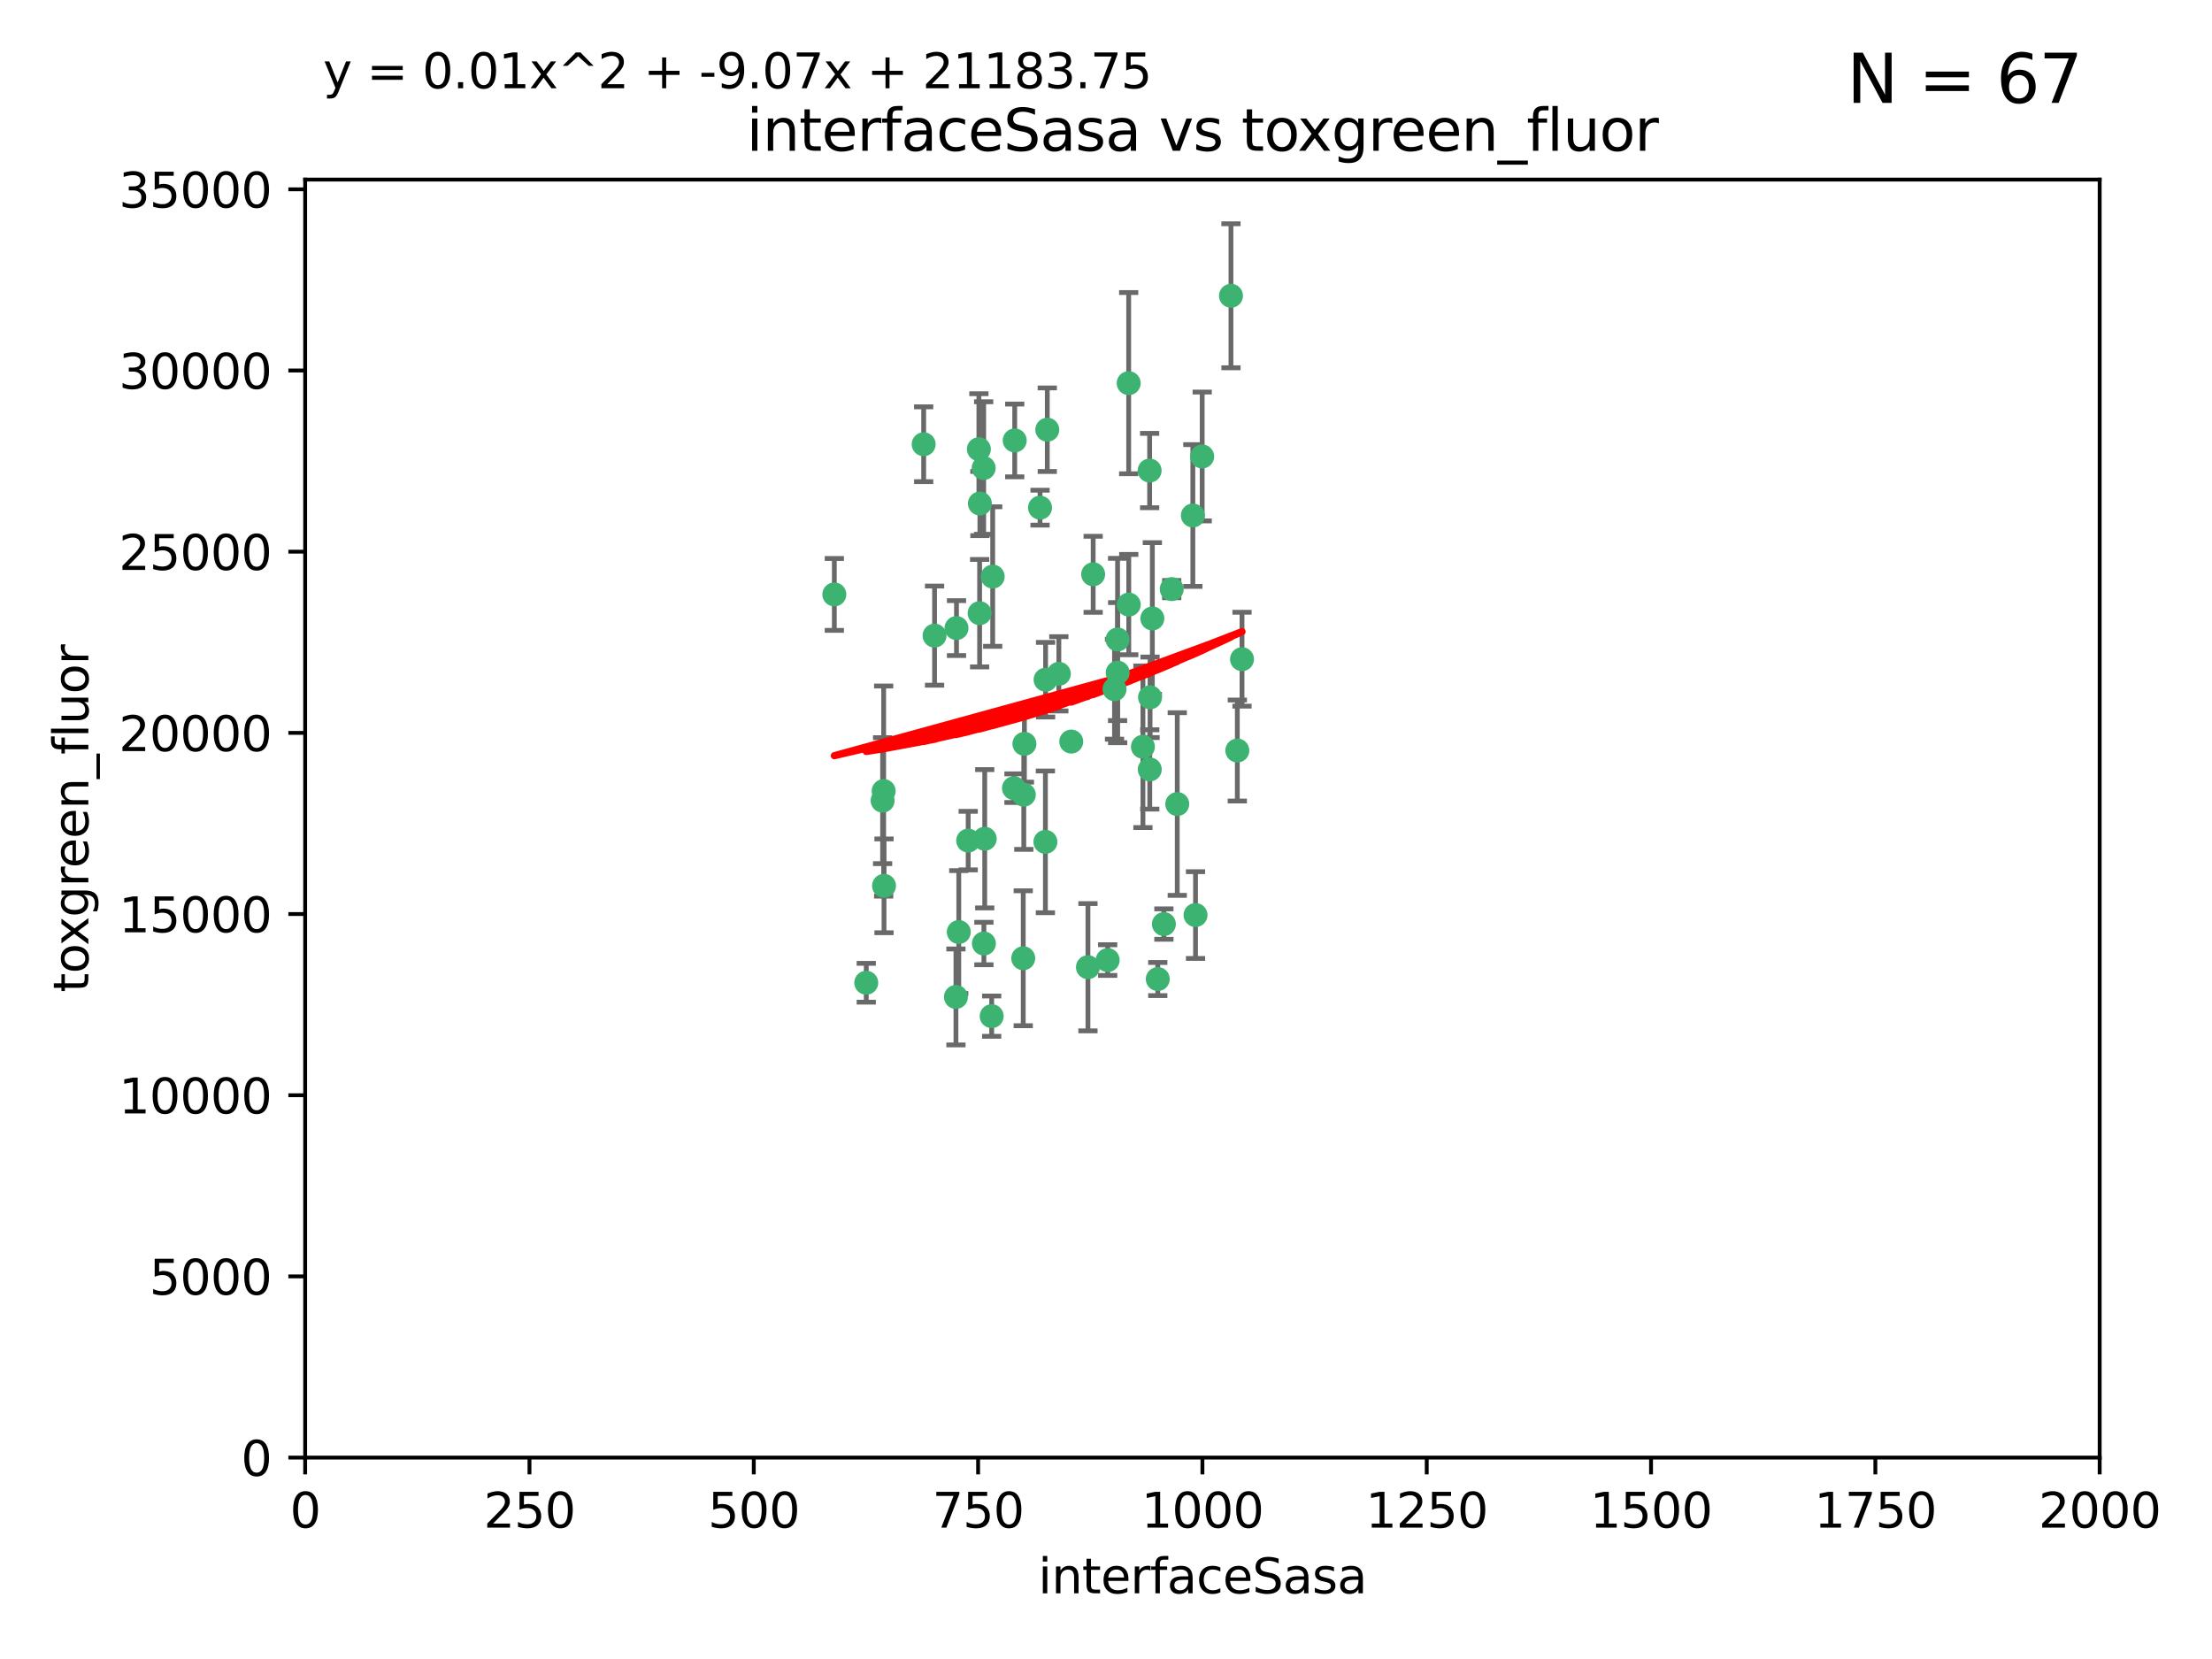<?xml version="1.0" encoding="utf-8" standalone="no"?>
<!DOCTYPE svg PUBLIC "-//W3C//DTD SVG 1.1//EN"
  "http://www.w3.org/Graphics/SVG/1.1/DTD/svg11.dtd">
<svg xmlns:xlink="http://www.w3.org/1999/xlink" width="460.8pt" height="345.6pt" viewBox="0 0 460.8 345.6" xmlns="http://www.w3.org/2000/svg" version="1.1">
 <defs>
  <style type="text/css">*{stroke-linejoin: round; stroke-linecap: butt}</style>
 </defs>
 <g id="figure_1">
  <g id="patch_1">
   <path d="M 0 345.6 
L 460.8 345.6 
L 460.8 0 
L 0 0 
z
" style="fill: #ffffff"/>
  </g>
  <g id="axes_1">
   <g id="patch_2">
    <path d="M 63.571 303.64 
L 437.4 303.64 
L 437.4 37.411 
L 63.571 37.411 
z
" style="fill: #ffffff"/>
   </g>
   <g id="PathCollection_1">
    <defs>
     <path id="ma8d9202476" d="M 0 1.118 
C 0.297 1.118 0.581 1 0.791 0.791 
C 1 0.581 1.118 0.297 1.118 0 
C 1.118 -0.297 1 -0.581 0.791 -0.791 
C 0.581 -1 0.297 -1.118 0 -1.118 
C -0.297 -1.118 -0.581 -1 -0.791 -0.791 
C -1 -0.581 -1.118 -0.297 -1.118 0 
C -1.118 0.297 -1 0.581 -0.791 0.791 
C -0.581 1 -0.297 1.118 0 1.118 
z
" style="stroke: #3cb371"/>
    </defs>
    <g clip-path="url(#p1465e963ab)">
     <use xlink:href="#ma8d9202476" x="239.489" y="98.026" style="fill: #3cb371; stroke: #3cb371"/>
     <use xlink:href="#ma8d9202476" x="250.437" y="95.094" style="fill: #3cb371; stroke: #3cb371"/>
     <use xlink:href="#ma8d9202476" x="218.168" y="89.516" style="fill: #3cb371; stroke: #3cb371"/>
     <use xlink:href="#ma8d9202476" x="240.054" y="128.839" style="fill: #3cb371; stroke: #3cb371"/>
     <use xlink:href="#ma8d9202476" x="258.734" y="137.321" style="fill: #3cb371; stroke: #3cb371"/>
     <use xlink:href="#ma8d9202476" x="211.385" y="91.754" style="fill: #3cb371; stroke: #3cb371"/>
     <use xlink:href="#ma8d9202476" x="235.142" y="125.947" style="fill: #3cb371; stroke: #3cb371"/>
     <use xlink:href="#ma8d9202476" x="223.161" y="154.483" style="fill: #3cb371; stroke: #3cb371"/>
     <use xlink:href="#ma8d9202476" x="248.491" y="107.386" style="fill: #3cb371; stroke: #3cb371"/>
     <use xlink:href="#ma8d9202476" x="227.725" y="119.635" style="fill: #3cb371; stroke: #3cb371"/>
     <use xlink:href="#ma8d9202476" x="235.125" y="79.819" style="fill: #3cb371; stroke: #3cb371"/>
     <use xlink:href="#ma8d9202476" x="244.091" y="122.72" style="fill: #3cb371; stroke: #3cb371"/>
     <use xlink:href="#ma8d9202476" x="241.185" y="203.953" style="fill: #3cb371; stroke: #3cb371"/>
     <use xlink:href="#ma8d9202476" x="213.404" y="154.954" style="fill: #3cb371; stroke: #3cb371"/>
     <use xlink:href="#ma8d9202476" x="204.131" y="104.896" style="fill: #3cb371; stroke: #3cb371"/>
     <use xlink:href="#ma8d9202476" x="257.757" y="156.348" style="fill: #3cb371; stroke: #3cb371"/>
     <use xlink:href="#ma8d9202476" x="216.658" y="105.756" style="fill: #3cb371; stroke: #3cb371"/>
     <use xlink:href="#ma8d9202476" x="204.916" y="97.498" style="fill: #3cb371; stroke: #3cb371"/>
     <use xlink:href="#ma8d9202476" x="192.417" y="92.545" style="fill: #3cb371; stroke: #3cb371"/>
     <use xlink:href="#ma8d9202476" x="213.275" y="165.548" style="fill: #3cb371; stroke: #3cb371"/>
     <use xlink:href="#ma8d9202476" x="206.796" y="120.108" style="fill: #3cb371; stroke: #3cb371"/>
     <use xlink:href="#ma8d9202476" x="206.585" y="211.686" style="fill: #3cb371; stroke: #3cb371"/>
     <use xlink:href="#ma8d9202476" x="230.751" y="200.005" style="fill: #3cb371; stroke: #3cb371"/>
     <use xlink:href="#ma8d9202476" x="199.256" y="130.84" style="fill: #3cb371; stroke: #3cb371"/>
     <use xlink:href="#ma8d9202476" x="213.159" y="199.62" style="fill: #3cb371; stroke: #3cb371"/>
     <use xlink:href="#ma8d9202476" x="217.777" y="175.376" style="fill: #3cb371; stroke: #3cb371"/>
     <use xlink:href="#ma8d9202476" x="220.577" y="140.37" style="fill: #3cb371; stroke: #3cb371"/>
     <use xlink:href="#ma8d9202476" x="203.92" y="93.572" style="fill: #3cb371; stroke: #3cb371"/>
     <use xlink:href="#ma8d9202476" x="204.073" y="127.738" style="fill: #3cb371; stroke: #3cb371"/>
     <use xlink:href="#ma8d9202476" x="239.579" y="145.262" style="fill: #3cb371; stroke: #3cb371"/>
     <use xlink:href="#ma8d9202476" x="232.833" y="140.122" style="fill: #3cb371; stroke: #3cb371"/>
     <use xlink:href="#ma8d9202476" x="256.433" y="61.614" style="fill: #3cb371; stroke: #3cb371"/>
     <use xlink:href="#ma8d9202476" x="249.05" y="190.622" style="fill: #3cb371; stroke: #3cb371"/>
     <use xlink:href="#ma8d9202476" x="194.686" y="132.411" style="fill: #3cb371; stroke: #3cb371"/>
     <use xlink:href="#ma8d9202476" x="183.864" y="166.79" style="fill: #3cb371; stroke: #3cb371"/>
     <use xlink:href="#ma8d9202476" x="180.458" y="204.723" style="fill: #3cb371; stroke: #3cb371"/>
     <use xlink:href="#ma8d9202476" x="211.23" y="164.19" style="fill: #3cb371; stroke: #3cb371"/>
     <use xlink:href="#ma8d9202476" x="238.093" y="155.561" style="fill: #3cb371; stroke: #3cb371"/>
     <use xlink:href="#ma8d9202476" x="199.14" y="207.684" style="fill: #3cb371; stroke: #3cb371"/>
     <use xlink:href="#ma8d9202476" x="232.811" y="133.213" style="fill: #3cb371; stroke: #3cb371"/>
     <use xlink:href="#ma8d9202476" x="239.516" y="160.289" style="fill: #3cb371; stroke: #3cb371"/>
     <use xlink:href="#ma8d9202476" x="204.964" y="196.552" style="fill: #3cb371; stroke: #3cb371"/>
     <use xlink:href="#ma8d9202476" x="205.136" y="174.728" style="fill: #3cb371; stroke: #3cb371"/>
     <use xlink:href="#ma8d9202476" x="217.815" y="141.593" style="fill: #3cb371; stroke: #3cb371"/>
     <use xlink:href="#ma8d9202476" x="201.69" y="175.112" style="fill: #3cb371; stroke: #3cb371"/>
     <use xlink:href="#ma8d9202476" x="199.731" y="194.16" style="fill: #3cb371; stroke: #3cb371"/>
     <use xlink:href="#ma8d9202476" x="242.461" y="192.502" style="fill: #3cb371; stroke: #3cb371"/>
     <use xlink:href="#ma8d9202476" x="184.082" y="164.794" style="fill: #3cb371; stroke: #3cb371"/>
     <use xlink:href="#ma8d9202476" x="232.174" y="143.576" style="fill: #3cb371; stroke: #3cb371"/>
     <use xlink:href="#ma8d9202476" x="245.245" y="167.495" style="fill: #3cb371; stroke: #3cb371"/>
     <use xlink:href="#ma8d9202476" x="173.806" y="123.828" style="fill: #3cb371; stroke: #3cb371"/>
     <use xlink:href="#ma8d9202476" x="226.639" y="201.488" style="fill: #3cb371; stroke: #3cb371"/>
     <use xlink:href="#ma8d9202476" x="184.157" y="184.534" style="fill: #3cb371; stroke: #3cb371"/>
    </g>
   </g>
   <g id="matplotlib.axis_1">
    <g id="xtick_1">
     <g id="line2d_1">
      <defs>
       <path id="m3f37cc8ea0" d="M 0 0 
L 0 3.5 
" style="stroke: #000000; stroke-width: 0.8"/>
      </defs>
      <g>
       <use xlink:href="#m3f37cc8ea0" x="63.571" y="303.64" style="stroke: #000000; stroke-width: 0.8"/>
      </g>
     </g>
     <g id="text_1">
      <!-- 0 -->
      <g transform="translate(60.39 318.238)scale(0.1 -0.1)">
       <defs>
        <path id="DejaVuSans-30" d="M 2034 4250 
Q 1547 4250 1301 3770 
Q 1056 3291 1056 2328 
Q 1056 1369 1301 889 
Q 1547 409 2034 409 
Q 2525 409 2770 889 
Q 3016 1369 3016 2328 
Q 3016 3291 2770 3770 
Q 2525 4250 2034 4250 
z
M 2034 4750 
Q 2819 4750 3233 4129 
Q 3647 3509 3647 2328 
Q 3647 1150 3233 529 
Q 2819 -91 2034 -91 
Q 1250 -91 836 529 
Q 422 1150 422 2328 
Q 422 3509 836 4129 
Q 1250 4750 2034 4750 
z
" transform="scale(0.016)"/>
       </defs>
       <use xlink:href="#DejaVuSans-30"/>
      </g>
     </g>
    </g>
    <g id="xtick_2">
     <g id="line2d_2">
      <g>
       <use xlink:href="#m3f37cc8ea0" x="110.3" y="303.64" style="stroke: #000000; stroke-width: 0.8"/>
      </g>
     </g>
     <g id="text_2">
      <!-- 250 -->
      <g transform="translate(100.756 318.238)scale(0.1 -0.1)">
       <defs>
        <path id="DejaVuSans-32" d="M 1228 531 
L 3431 531 
L 3431 0 
L 469 0 
L 469 531 
Q 828 903 1448 1529 
Q 2069 2156 2228 2338 
Q 2531 2678 2651 2914 
Q 2772 3150 2772 3378 
Q 2772 3750 2511 3984 
Q 2250 4219 1831 4219 
Q 1534 4219 1204 4116 
Q 875 4013 500 3803 
L 500 4441 
Q 881 4594 1212 4672 
Q 1544 4750 1819 4750 
Q 2544 4750 2975 4387 
Q 3406 4025 3406 3419 
Q 3406 3131 3298 2873 
Q 3191 2616 2906 2266 
Q 2828 2175 2409 1742 
Q 1991 1309 1228 531 
z
" transform="scale(0.016)"/>
        <path id="DejaVuSans-35" d="M 691 4666 
L 3169 4666 
L 3169 4134 
L 1269 4134 
L 1269 2991 
Q 1406 3038 1543 3061 
Q 1681 3084 1819 3084 
Q 2600 3084 3056 2656 
Q 3513 2228 3513 1497 
Q 3513 744 3044 326 
Q 2575 -91 1722 -91 
Q 1428 -91 1123 -41 
Q 819 9 494 109 
L 494 744 
Q 775 591 1075 516 
Q 1375 441 1709 441 
Q 2250 441 2565 725 
Q 2881 1009 2881 1497 
Q 2881 1984 2565 2268 
Q 2250 2553 1709 2553 
Q 1456 2553 1204 2497 
Q 953 2441 691 2322 
L 691 4666 
z
" transform="scale(0.016)"/>
       </defs>
       <use xlink:href="#DejaVuSans-32"/>
       <use xlink:href="#DejaVuSans-35" x="63.623"/>
       <use xlink:href="#DejaVuSans-30" x="127.246"/>
      </g>
     </g>
    </g>
    <g id="xtick_3">
     <g id="line2d_3">
      <g>
       <use xlink:href="#m3f37cc8ea0" x="157.028" y="303.64" style="stroke: #000000; stroke-width: 0.8"/>
      </g>
     </g>
     <g id="text_3">
      <!-- 500 -->
      <g transform="translate(147.485 318.238)scale(0.1 -0.1)">
       <use xlink:href="#DejaVuSans-35"/>
       <use xlink:href="#DejaVuSans-30" x="63.623"/>
       <use xlink:href="#DejaVuSans-30" x="127.246"/>
      </g>
     </g>
    </g>
    <g id="xtick_4">
     <g id="line2d_4">
      <g>
       <use xlink:href="#m3f37cc8ea0" x="203.757" y="303.64" style="stroke: #000000; stroke-width: 0.8"/>
      </g>
     </g>
     <g id="text_4">
      <!-- 750 -->
      <g transform="translate(194.213 318.238)scale(0.1 -0.1)">
       <defs>
        <path id="DejaVuSans-37" d="M 525 4666 
L 3525 4666 
L 3525 4397 
L 1831 0 
L 1172 0 
L 2766 4134 
L 525 4134 
L 525 4666 
z
" transform="scale(0.016)"/>
       </defs>
       <use xlink:href="#DejaVuSans-37"/>
       <use xlink:href="#DejaVuSans-35" x="63.623"/>
       <use xlink:href="#DejaVuSans-30" x="127.246"/>
      </g>
     </g>
    </g>
    <g id="xtick_5">
     <g id="line2d_5">
      <g>
       <use xlink:href="#m3f37cc8ea0" x="250.486" y="303.64" style="stroke: #000000; stroke-width: 0.8"/>
      </g>
     </g>
     <g id="text_5">
      <!-- 1000 -->
      <g transform="translate(237.761 318.238)scale(0.1 -0.1)">
       <defs>
        <path id="DejaVuSans-31" d="M 794 531 
L 1825 531 
L 1825 4091 
L 703 3866 
L 703 4441 
L 1819 4666 
L 2450 4666 
L 2450 531 
L 3481 531 
L 3481 0 
L 794 0 
L 794 531 
z
" transform="scale(0.016)"/>
       </defs>
       <use xlink:href="#DejaVuSans-31"/>
       <use xlink:href="#DejaVuSans-30" x="63.623"/>
       <use xlink:href="#DejaVuSans-30" x="127.246"/>
       <use xlink:href="#DejaVuSans-30" x="190.869"/>
      </g>
     </g>
    </g>
    <g id="xtick_6">
     <g id="line2d_6">
      <g>
       <use xlink:href="#m3f37cc8ea0" x="297.214" y="303.64" style="stroke: #000000; stroke-width: 0.8"/>
      </g>
     </g>
     <g id="text_6">
      <!-- 1250 -->
      <g transform="translate(284.489 318.238)scale(0.1 -0.1)">
       <use xlink:href="#DejaVuSans-31"/>
       <use xlink:href="#DejaVuSans-32" x="63.623"/>
       <use xlink:href="#DejaVuSans-35" x="127.246"/>
       <use xlink:href="#DejaVuSans-30" x="190.869"/>
      </g>
     </g>
    </g>
    <g id="xtick_7">
     <g id="line2d_7">
      <g>
       <use xlink:href="#m3f37cc8ea0" x="343.943" y="303.64" style="stroke: #000000; stroke-width: 0.8"/>
      </g>
     </g>
     <g id="text_7">
      <!-- 1500 -->
      <g transform="translate(331.218 318.238)scale(0.1 -0.1)">
       <use xlink:href="#DejaVuSans-31"/>
       <use xlink:href="#DejaVuSans-35" x="63.623"/>
       <use xlink:href="#DejaVuSans-30" x="127.246"/>
       <use xlink:href="#DejaVuSans-30" x="190.869"/>
      </g>
     </g>
    </g>
    <g id="xtick_8">
     <g id="line2d_8">
      <g>
       <use xlink:href="#m3f37cc8ea0" x="390.671" y="303.64" style="stroke: #000000; stroke-width: 0.8"/>
      </g>
     </g>
     <g id="text_8">
      <!-- 1750 -->
      <g transform="translate(377.946 318.238)scale(0.1 -0.1)">
       <use xlink:href="#DejaVuSans-31"/>
       <use xlink:href="#DejaVuSans-37" x="63.623"/>
       <use xlink:href="#DejaVuSans-35" x="127.246"/>
       <use xlink:href="#DejaVuSans-30" x="190.869"/>
      </g>
     </g>
    </g>
    <g id="xtick_9">
     <g id="line2d_9">
      <g>
       <use xlink:href="#m3f37cc8ea0" x="437.4" y="303.64" style="stroke: #000000; stroke-width: 0.8"/>
      </g>
     </g>
     <g id="text_9">
      <!-- 2000 -->
      <g transform="translate(424.675 318.238)scale(0.1 -0.1)">
       <use xlink:href="#DejaVuSans-32"/>
       <use xlink:href="#DejaVuSans-30" x="63.623"/>
       <use xlink:href="#DejaVuSans-30" x="127.246"/>
       <use xlink:href="#DejaVuSans-30" x="190.869"/>
      </g>
     </g>
    </g>
    <g id="text_10">
     <!-- interfaceSasa -->
     <g transform="translate(216.279 331.917)scale(0.1 -0.1)">
      <defs>
       <path id="DejaVuSans-69" d="M 603 3500 
L 1178 3500 
L 1178 0 
L 603 0 
L 603 3500 
z
M 603 4863 
L 1178 4863 
L 1178 4134 
L 603 4134 
L 603 4863 
z
" transform="scale(0.016)"/>
       <path id="DejaVuSans-6e" d="M 3513 2113 
L 3513 0 
L 2938 0 
L 2938 2094 
Q 2938 2591 2744 2837 
Q 2550 3084 2163 3084 
Q 1697 3084 1428 2787 
Q 1159 2491 1159 1978 
L 1159 0 
L 581 0 
L 581 3500 
L 1159 3500 
L 1159 2956 
Q 1366 3272 1645 3428 
Q 1925 3584 2291 3584 
Q 2894 3584 3203 3211 
Q 3513 2838 3513 2113 
z
" transform="scale(0.016)"/>
       <path id="DejaVuSans-74" d="M 1172 4494 
L 1172 3500 
L 2356 3500 
L 2356 3053 
L 1172 3053 
L 1172 1153 
Q 1172 725 1289 603 
Q 1406 481 1766 481 
L 2356 481 
L 2356 0 
L 1766 0 
Q 1100 0 847 248 
Q 594 497 594 1153 
L 594 3053 
L 172 3053 
L 172 3500 
L 594 3500 
L 594 4494 
L 1172 4494 
z
" transform="scale(0.016)"/>
       <path id="DejaVuSans-65" d="M 3597 1894 
L 3597 1613 
L 953 1613 
Q 991 1019 1311 708 
Q 1631 397 2203 397 
Q 2534 397 2845 478 
Q 3156 559 3463 722 
L 3463 178 
Q 3153 47 2828 -22 
Q 2503 -91 2169 -91 
Q 1331 -91 842 396 
Q 353 884 353 1716 
Q 353 2575 817 3079 
Q 1281 3584 2069 3584 
Q 2775 3584 3186 3129 
Q 3597 2675 3597 1894 
z
M 3022 2063 
Q 3016 2534 2758 2815 
Q 2500 3097 2075 3097 
Q 1594 3097 1305 2825 
Q 1016 2553 972 2059 
L 3022 2063 
z
" transform="scale(0.016)"/>
       <path id="DejaVuSans-72" d="M 2631 2963 
Q 2534 3019 2420 3045 
Q 2306 3072 2169 3072 
Q 1681 3072 1420 2755 
Q 1159 2438 1159 1844 
L 1159 0 
L 581 0 
L 581 3500 
L 1159 3500 
L 1159 2956 
Q 1341 3275 1631 3429 
Q 1922 3584 2338 3584 
Q 2397 3584 2469 3576 
Q 2541 3569 2628 3553 
L 2631 2963 
z
" transform="scale(0.016)"/>
       <path id="DejaVuSans-66" d="M 2375 4863 
L 2375 4384 
L 1825 4384 
Q 1516 4384 1395 4259 
Q 1275 4134 1275 3809 
L 1275 3500 
L 2222 3500 
L 2222 3053 
L 1275 3053 
L 1275 0 
L 697 0 
L 697 3053 
L 147 3053 
L 147 3500 
L 697 3500 
L 697 3744 
Q 697 4328 969 4595 
Q 1241 4863 1831 4863 
L 2375 4863 
z
" transform="scale(0.016)"/>
       <path id="DejaVuSans-61" d="M 2194 1759 
Q 1497 1759 1228 1600 
Q 959 1441 959 1056 
Q 959 750 1161 570 
Q 1363 391 1709 391 
Q 2188 391 2477 730 
Q 2766 1069 2766 1631 
L 2766 1759 
L 2194 1759 
z
M 3341 1997 
L 3341 0 
L 2766 0 
L 2766 531 
Q 2569 213 2275 61 
Q 1981 -91 1556 -91 
Q 1019 -91 701 211 
Q 384 513 384 1019 
Q 384 1609 779 1909 
Q 1175 2209 1959 2209 
L 2766 2209 
L 2766 2266 
Q 2766 2663 2505 2880 
Q 2244 3097 1772 3097 
Q 1472 3097 1187 3025 
Q 903 2953 641 2809 
L 641 3341 
Q 956 3463 1253 3523 
Q 1550 3584 1831 3584 
Q 2591 3584 2966 3190 
Q 3341 2797 3341 1997 
z
" transform="scale(0.016)"/>
       <path id="DejaVuSans-63" d="M 3122 3366 
L 3122 2828 
Q 2878 2963 2633 3030 
Q 2388 3097 2138 3097 
Q 1578 3097 1268 2742 
Q 959 2388 959 1747 
Q 959 1106 1268 751 
Q 1578 397 2138 397 
Q 2388 397 2633 464 
Q 2878 531 3122 666 
L 3122 134 
Q 2881 22 2623 -34 
Q 2366 -91 2075 -91 
Q 1284 -91 818 406 
Q 353 903 353 1747 
Q 353 2603 823 3093 
Q 1294 3584 2113 3584 
Q 2378 3584 2631 3529 
Q 2884 3475 3122 3366 
z
" transform="scale(0.016)"/>
       <path id="DejaVuSans-53" d="M 3425 4513 
L 3425 3897 
Q 3066 4069 2747 4153 
Q 2428 4238 2131 4238 
Q 1616 4238 1336 4038 
Q 1056 3838 1056 3469 
Q 1056 3159 1242 3001 
Q 1428 2844 1947 2747 
L 2328 2669 
Q 3034 2534 3370 2195 
Q 3706 1856 3706 1288 
Q 3706 609 3251 259 
Q 2797 -91 1919 -91 
Q 1588 -91 1214 -16 
Q 841 59 441 206 
L 441 856 
Q 825 641 1194 531 
Q 1563 422 1919 422 
Q 2459 422 2753 634 
Q 3047 847 3047 1241 
Q 3047 1584 2836 1778 
Q 2625 1972 2144 2069 
L 1759 2144 
Q 1053 2284 737 2584 
Q 422 2884 422 3419 
Q 422 4038 858 4394 
Q 1294 4750 2059 4750 
Q 2388 4750 2728 4690 
Q 3069 4631 3425 4513 
z
" transform="scale(0.016)"/>
       <path id="DejaVuSans-73" d="M 2834 3397 
L 2834 2853 
Q 2591 2978 2328 3040 
Q 2066 3103 1784 3103 
Q 1356 3103 1142 2972 
Q 928 2841 928 2578 
Q 928 2378 1081 2264 
Q 1234 2150 1697 2047 
L 1894 2003 
Q 2506 1872 2764 1633 
Q 3022 1394 3022 966 
Q 3022 478 2636 193 
Q 2250 -91 1575 -91 
Q 1294 -91 989 -36 
Q 684 19 347 128 
L 347 722 
Q 666 556 975 473 
Q 1284 391 1588 391 
Q 1994 391 2212 530 
Q 2431 669 2431 922 
Q 2431 1156 2273 1281 
Q 2116 1406 1581 1522 
L 1381 1569 
Q 847 1681 609 1914 
Q 372 2147 372 2553 
Q 372 3047 722 3315 
Q 1072 3584 1716 3584 
Q 2034 3584 2315 3537 
Q 2597 3491 2834 3397 
z
" transform="scale(0.016)"/>
      </defs>
      <use xlink:href="#DejaVuSans-69"/>
      <use xlink:href="#DejaVuSans-6e" x="27.783"/>
      <use xlink:href="#DejaVuSans-74" x="91.162"/>
      <use xlink:href="#DejaVuSans-65" x="130.371"/>
      <use xlink:href="#DejaVuSans-72" x="191.895"/>
      <use xlink:href="#DejaVuSans-66" x="233.008"/>
      <use xlink:href="#DejaVuSans-61" x="268.213"/>
      <use xlink:href="#DejaVuSans-63" x="329.492"/>
      <use xlink:href="#DejaVuSans-65" x="384.473"/>
      <use xlink:href="#DejaVuSans-53" x="445.996"/>
      <use xlink:href="#DejaVuSans-61" x="509.473"/>
      <use xlink:href="#DejaVuSans-73" x="570.752"/>
      <use xlink:href="#DejaVuSans-61" x="622.852"/>
     </g>
    </g>
   </g>
   <g id="matplotlib.axis_2">
    <g id="ytick_1">
     <g id="line2d_10">
      <defs>
       <path id="mf9b620b614" d="M 0 0 
L -3.5 0 
" style="stroke: #000000; stroke-width: 0.8"/>
      </defs>
      <g>
       <use xlink:href="#mf9b620b614" x="63.571" y="303.64" style="stroke: #000000; stroke-width: 0.8"/>
      </g>
     </g>
     <g id="text_11">
      <!-- 0 -->
      <g transform="translate(50.209 307.439)scale(0.1 -0.1)">
       <use xlink:href="#DejaVuSans-30"/>
      </g>
     </g>
    </g>
    <g id="ytick_2">
     <g id="line2d_11">
      <g>
       <use xlink:href="#mf9b620b614" x="63.571" y="265.897" style="stroke: #000000; stroke-width: 0.8"/>
      </g>
     </g>
     <g id="text_12">
      <!-- 5000 -->
      <g transform="translate(31.121 269.696)scale(0.1 -0.1)">
       <use xlink:href="#DejaVuSans-35"/>
       <use xlink:href="#DejaVuSans-30" x="63.623"/>
       <use xlink:href="#DejaVuSans-30" x="127.246"/>
       <use xlink:href="#DejaVuSans-30" x="190.869"/>
      </g>
     </g>
    </g>
    <g id="ytick_3">
     <g id="line2d_12">
      <g>
       <use xlink:href="#mf9b620b614" x="63.571" y="228.154" style="stroke: #000000; stroke-width: 0.8"/>
      </g>
     </g>
     <g id="text_13">
      <!-- 10000 -->
      <g transform="translate(24.759 231.953)scale(0.1 -0.1)">
       <use xlink:href="#DejaVuSans-31"/>
       <use xlink:href="#DejaVuSans-30" x="63.623"/>
       <use xlink:href="#DejaVuSans-30" x="127.246"/>
       <use xlink:href="#DejaVuSans-30" x="190.869"/>
       <use xlink:href="#DejaVuSans-30" x="254.492"/>
      </g>
     </g>
    </g>
    <g id="ytick_4">
     <g id="line2d_13">
      <g>
       <use xlink:href="#mf9b620b614" x="63.571" y="190.411" style="stroke: #000000; stroke-width: 0.8"/>
      </g>
     </g>
     <g id="text_14">
      <!-- 15000 -->
      <g transform="translate(24.759 194.21)scale(0.1 -0.1)">
       <use xlink:href="#DejaVuSans-31"/>
       <use xlink:href="#DejaVuSans-35" x="63.623"/>
       <use xlink:href="#DejaVuSans-30" x="127.246"/>
       <use xlink:href="#DejaVuSans-30" x="190.869"/>
       <use xlink:href="#DejaVuSans-30" x="254.492"/>
      </g>
     </g>
    </g>
    <g id="ytick_5">
     <g id="line2d_14">
      <g>
       <use xlink:href="#mf9b620b614" x="63.571" y="152.668" style="stroke: #000000; stroke-width: 0.8"/>
      </g>
     </g>
     <g id="text_15">
      <!-- 20000 -->
      <g transform="translate(24.759 156.467)scale(0.1 -0.1)">
       <use xlink:href="#DejaVuSans-32"/>
       <use xlink:href="#DejaVuSans-30" x="63.623"/>
       <use xlink:href="#DejaVuSans-30" x="127.246"/>
       <use xlink:href="#DejaVuSans-30" x="190.869"/>
       <use xlink:href="#DejaVuSans-30" x="254.492"/>
      </g>
     </g>
    </g>
    <g id="ytick_6">
     <g id="line2d_15">
      <g>
       <use xlink:href="#mf9b620b614" x="63.571" y="114.925" style="stroke: #000000; stroke-width: 0.8"/>
      </g>
     </g>
     <g id="text_16">
      <!-- 25000 -->
      <g transform="translate(24.759 118.724)scale(0.1 -0.1)">
       <use xlink:href="#DejaVuSans-32"/>
       <use xlink:href="#DejaVuSans-35" x="63.623"/>
       <use xlink:href="#DejaVuSans-30" x="127.246"/>
       <use xlink:href="#DejaVuSans-30" x="190.869"/>
       <use xlink:href="#DejaVuSans-30" x="254.492"/>
      </g>
     </g>
    </g>
    <g id="ytick_7">
     <g id="line2d_16">
      <g>
       <use xlink:href="#mf9b620b614" x="63.571" y="77.181" style="stroke: #000000; stroke-width: 0.8"/>
      </g>
     </g>
     <g id="text_17">
      <!-- 30000 -->
      <g transform="translate(24.759 80.981)scale(0.1 -0.1)">
       <defs>
        <path id="DejaVuSans-33" d="M 2597 2516 
Q 3050 2419 3304 2112 
Q 3559 1806 3559 1356 
Q 3559 666 3084 287 
Q 2609 -91 1734 -91 
Q 1441 -91 1130 -33 
Q 819 25 488 141 
L 488 750 
Q 750 597 1062 519 
Q 1375 441 1716 441 
Q 2309 441 2620 675 
Q 2931 909 2931 1356 
Q 2931 1769 2642 2001 
Q 2353 2234 1838 2234 
L 1294 2234 
L 1294 2753 
L 1863 2753 
Q 2328 2753 2575 2939 
Q 2822 3125 2822 3475 
Q 2822 3834 2567 4026 
Q 2313 4219 1838 4219 
Q 1578 4219 1281 4162 
Q 984 4106 628 3988 
L 628 4550 
Q 988 4650 1302 4700 
Q 1616 4750 1894 4750 
Q 2613 4750 3031 4423 
Q 3450 4097 3450 3541 
Q 3450 3153 3228 2886 
Q 3006 2619 2597 2516 
z
" transform="scale(0.016)"/>
       </defs>
       <use xlink:href="#DejaVuSans-33"/>
       <use xlink:href="#DejaVuSans-30" x="63.623"/>
       <use xlink:href="#DejaVuSans-30" x="127.246"/>
       <use xlink:href="#DejaVuSans-30" x="190.869"/>
       <use xlink:href="#DejaVuSans-30" x="254.492"/>
      </g>
     </g>
    </g>
    <g id="ytick_8">
     <g id="line2d_17">
      <g>
       <use xlink:href="#mf9b620b614" x="63.571" y="39.438" style="stroke: #000000; stroke-width: 0.8"/>
      </g>
     </g>
     <g id="text_18">
      <!-- 35000 -->
      <g transform="translate(24.759 43.238)scale(0.1 -0.1)">
       <use xlink:href="#DejaVuSans-33"/>
       <use xlink:href="#DejaVuSans-35" x="63.623"/>
       <use xlink:href="#DejaVuSans-30" x="127.246"/>
       <use xlink:href="#DejaVuSans-30" x="190.869"/>
       <use xlink:href="#DejaVuSans-30" x="254.492"/>
      </g>
     </g>
    </g>
    <g id="text_19">
     <!-- toxgreen_fluor -->
     <g transform="translate(18.401 206.72)rotate(-90)scale(0.1 -0.1)">
      <defs>
       <path id="DejaVuSans-6f" d="M 1959 3097 
Q 1497 3097 1228 2736 
Q 959 2375 959 1747 
Q 959 1119 1226 758 
Q 1494 397 1959 397 
Q 2419 397 2687 759 
Q 2956 1122 2956 1747 
Q 2956 2369 2687 2733 
Q 2419 3097 1959 3097 
z
M 1959 3584 
Q 2709 3584 3137 3096 
Q 3566 2609 3566 1747 
Q 3566 888 3137 398 
Q 2709 -91 1959 -91 
Q 1206 -91 779 398 
Q 353 888 353 1747 
Q 353 2609 779 3096 
Q 1206 3584 1959 3584 
z
" transform="scale(0.016)"/>
       <path id="DejaVuSans-78" d="M 3513 3500 
L 2247 1797 
L 3578 0 
L 2900 0 
L 1881 1375 
L 863 0 
L 184 0 
L 1544 1831 
L 300 3500 
L 978 3500 
L 1906 2253 
L 2834 3500 
L 3513 3500 
z
" transform="scale(0.016)"/>
       <path id="DejaVuSans-67" d="M 2906 1791 
Q 2906 2416 2648 2759 
Q 2391 3103 1925 3103 
Q 1463 3103 1205 2759 
Q 947 2416 947 1791 
Q 947 1169 1205 825 
Q 1463 481 1925 481 
Q 2391 481 2648 825 
Q 2906 1169 2906 1791 
z
M 3481 434 
Q 3481 -459 3084 -895 
Q 2688 -1331 1869 -1331 
Q 1566 -1331 1297 -1286 
Q 1028 -1241 775 -1147 
L 775 -588 
Q 1028 -725 1275 -790 
Q 1522 -856 1778 -856 
Q 2344 -856 2625 -561 
Q 2906 -266 2906 331 
L 2906 616 
Q 2728 306 2450 153 
Q 2172 0 1784 0 
Q 1141 0 747 490 
Q 353 981 353 1791 
Q 353 2603 747 3093 
Q 1141 3584 1784 3584 
Q 2172 3584 2450 3431 
Q 2728 3278 2906 2969 
L 2906 3500 
L 3481 3500 
L 3481 434 
z
" transform="scale(0.016)"/>
       <path id="DejaVuSans-5f" d="M 3263 -1063 
L 3263 -1509 
L -63 -1509 
L -63 -1063 
L 3263 -1063 
z
" transform="scale(0.016)"/>
       <path id="DejaVuSans-6c" d="M 603 4863 
L 1178 4863 
L 1178 0 
L 603 0 
L 603 4863 
z
" transform="scale(0.016)"/>
       <path id="DejaVuSans-75" d="M 544 1381 
L 544 3500 
L 1119 3500 
L 1119 1403 
Q 1119 906 1312 657 
Q 1506 409 1894 409 
Q 2359 409 2629 706 
Q 2900 1003 2900 1516 
L 2900 3500 
L 3475 3500 
L 3475 0 
L 2900 0 
L 2900 538 
Q 2691 219 2414 64 
Q 2138 -91 1772 -91 
Q 1169 -91 856 284 
Q 544 659 544 1381 
z
M 1991 3584 
L 1991 3584 
z
" transform="scale(0.016)"/>
      </defs>
      <use xlink:href="#DejaVuSans-74"/>
      <use xlink:href="#DejaVuSans-6f" x="39.209"/>
      <use xlink:href="#DejaVuSans-78" x="97.266"/>
      <use xlink:href="#DejaVuSans-67" x="156.445"/>
      <use xlink:href="#DejaVuSans-72" x="219.922"/>
      <use xlink:href="#DejaVuSans-65" x="258.785"/>
      <use xlink:href="#DejaVuSans-65" x="320.309"/>
      <use xlink:href="#DejaVuSans-6e" x="381.832"/>
      <use xlink:href="#DejaVuSans-5f" x="445.211"/>
      <use xlink:href="#DejaVuSans-66" x="495.211"/>
      <use xlink:href="#DejaVuSans-6c" x="530.416"/>
      <use xlink:href="#DejaVuSans-75" x="558.199"/>
      <use xlink:href="#DejaVuSans-6f" x="621.578"/>
      <use xlink:href="#DejaVuSans-72" x="682.76"/>
     </g>
    </g>
   </g>
   <g id="LineCollection_1">
    <path d="M 239.489 105.772 
L 239.489 90.281 
" clip-path="url(#p1465e963ab)" style="fill: none; stroke: #696969"/>
    <path d="M 250.437 108.514 
L 250.437 81.675 
" clip-path="url(#p1465e963ab)" style="fill: none; stroke: #696969"/>
    <path d="M 218.168 98.217 
L 218.168 80.815 
" clip-path="url(#p1465e963ab)" style="fill: none; stroke: #696969"/>
    <path d="M 240.054 144.637 
L 240.054 113.041 
" clip-path="url(#p1465e963ab)" style="fill: none; stroke: #696969"/>
    <path d="M 258.734 147.102 
L 258.734 127.541 
" clip-path="url(#p1465e963ab)" style="fill: none; stroke: #696969"/>
    <path d="M 211.385 99.334 
L 211.385 84.174 
" clip-path="url(#p1465e963ab)" style="fill: none; stroke: #696969"/>
    <path d="M 235.142 136.397 
L 235.142 115.497 
" clip-path="url(#p1465e963ab)" style="fill: none; stroke: #696969"/>
    <path d="M 223.161 155.048 
L 223.161 153.918 
" clip-path="url(#p1465e963ab)" style="fill: none; stroke: #696969"/>
    <path d="M 248.491 122.155 
L 248.491 92.617 
" clip-path="url(#p1465e963ab)" style="fill: none; stroke: #696969"/>
    <path d="M 227.725 127.554 
L 227.725 111.717 
" clip-path="url(#p1465e963ab)" style="fill: none; stroke: #696969"/>
    <path d="M 235.125 98.693 
L 235.125 60.945 
" clip-path="url(#p1465e963ab)" style="fill: none; stroke: #696969"/>
    <path d="M 244.091 124.514 
L 244.091 120.926 
" clip-path="url(#p1465e963ab)" style="fill: none; stroke: #696969"/>
    <path d="M 241.185 207.405 
L 241.185 200.501 
" clip-path="url(#p1465e963ab)" style="fill: none; stroke: #696969"/>
    <path d="M 213.404 162.929 
L 213.404 146.979 
" clip-path="url(#p1465e963ab)" style="fill: none; stroke: #696969"/>
    <path d="M 204.131 111.578 
L 204.131 98.214 
" clip-path="url(#p1465e963ab)" style="fill: none; stroke: #696969"/>
    <path d="M 257.757 166.868 
L 257.757 145.829 
" clip-path="url(#p1465e963ab)" style="fill: none; stroke: #696969"/>
    <path d="M 216.658 109.392 
L 216.658 102.12 
" clip-path="url(#p1465e963ab)" style="fill: none; stroke: #696969"/>
    <path d="M 204.916 111.302 
L 204.916 83.693 
" clip-path="url(#p1465e963ab)" style="fill: none; stroke: #696969"/>
    <path d="M 192.417 100.341 
L 192.417 84.749 
" clip-path="url(#p1465e963ab)" style="fill: none; stroke: #696969"/>
    <path d="M 213.275 176.939 
L 213.275 154.157 
" clip-path="url(#p1465e963ab)" style="fill: none; stroke: #696969"/>
    <path d="M 206.796 134.641 
L 206.796 105.576 
" clip-path="url(#p1465e963ab)" style="fill: none; stroke: #696969"/>
    <path d="M 206.585 215.883 
L 206.585 207.488 
" clip-path="url(#p1465e963ab)" style="fill: none; stroke: #696969"/>
    <path d="M 230.751 203.204 
L 230.751 196.806 
" clip-path="url(#p1465e963ab)" style="fill: none; stroke: #696969"/>
    <path d="M 199.256 136.561 
L 199.256 125.12 
" clip-path="url(#p1465e963ab)" style="fill: none; stroke: #696969"/>
    <path d="M 213.159 213.675 
L 213.159 185.565 
" clip-path="url(#p1465e963ab)" style="fill: none; stroke: #696969"/>
    <path d="M 217.777 190.142 
L 217.777 160.609 
" clip-path="url(#p1465e963ab)" style="fill: none; stroke: #696969"/>
    <path d="M 220.577 148.106 
L 220.577 132.634 
" clip-path="url(#p1465e963ab)" style="fill: none; stroke: #696969"/>
    <path d="M 203.92 105.129 
L 203.92 82.016 
" clip-path="url(#p1465e963ab)" style="fill: none; stroke: #696969"/>
    <path d="M 204.073 138.926 
L 204.073 116.549 
" clip-path="url(#p1465e963ab)" style="fill: none; stroke: #696969"/>
    <path d="M 239.579 153.647 
L 239.579 136.877 
" clip-path="url(#p1465e963ab)" style="fill: none; stroke: #696969"/>
    <path d="M 232.833 154.719 
L 232.833 125.526 
" clip-path="url(#p1465e963ab)" style="fill: none; stroke: #696969"/>
    <path d="M 256.433 76.614 
L 256.433 46.614 
" clip-path="url(#p1465e963ab)" style="fill: none; stroke: #696969"/>
    <path d="M 249.05 199.661 
L 249.05 181.584 
" clip-path="url(#p1465e963ab)" style="fill: none; stroke: #696969"/>
    <path d="M 194.686 142.738 
L 194.686 122.084 
" clip-path="url(#p1465e963ab)" style="fill: none; stroke: #696969"/>
    <path d="M 183.864 179.908 
L 183.864 153.671 
" clip-path="url(#p1465e963ab)" style="fill: none; stroke: #696969"/>
    <path d="M 180.458 208.763 
L 180.458 200.682 
" clip-path="url(#p1465e963ab)" style="fill: none; stroke: #696969"/>
    <path d="M 211.23 167.175 
L 211.23 161.206 
" clip-path="url(#p1465e963ab)" style="fill: none; stroke: #696969"/>
    <path d="M 238.093 172.398 
L 238.093 138.724 
" clip-path="url(#p1465e963ab)" style="fill: none; stroke: #696969"/>
    <path d="M 199.14 217.677 
L 199.14 197.69 
" clip-path="url(#p1465e963ab)" style="fill: none; stroke: #696969"/>
    <path d="M 232.811 150.11 
L 232.811 116.316 
" clip-path="url(#p1465e963ab)" style="fill: none; stroke: #696969"/>
    <path d="M 239.516 168.551 
L 239.516 152.026 
" clip-path="url(#p1465e963ab)" style="fill: none; stroke: #696969"/>
    <path d="M 204.964 200.974 
L 204.964 192.13 
" clip-path="url(#p1465e963ab)" style="fill: none; stroke: #696969"/>
    <path d="M 205.136 189.135 
L 205.136 160.322 
" clip-path="url(#p1465e963ab)" style="fill: none; stroke: #696969"/>
    <path d="M 217.815 149.363 
L 217.815 133.823 
" clip-path="url(#p1465e963ab)" style="fill: none; stroke: #696969"/>
    <path d="M 201.69 181.212 
L 201.69 169.013 
" clip-path="url(#p1465e963ab)" style="fill: none; stroke: #696969"/>
    <path d="M 199.731 206.958 
L 199.731 181.362 
" clip-path="url(#p1465e963ab)" style="fill: none; stroke: #696969"/>
    <path d="M 242.461 195.669 
L 242.461 189.335 
" clip-path="url(#p1465e963ab)" style="fill: none; stroke: #696969"/>
    <path d="M 184.082 186.68 
L 184.082 142.908 
" clip-path="url(#p1465e963ab)" style="fill: none; stroke: #696969"/>
    <path d="M 232.174 153.98 
L 232.174 133.171 
" clip-path="url(#p1465e963ab)" style="fill: none; stroke: #696969"/>
    <path d="M 245.245 186.519 
L 245.245 148.47 
" clip-path="url(#p1465e963ab)" style="fill: none; stroke: #696969"/>
    <path d="M 173.806 131.314 
L 173.806 116.343 
" clip-path="url(#p1465e963ab)" style="fill: none; stroke: #696969"/>
    <path d="M 226.639 214.744 
L 226.639 188.233 
" clip-path="url(#p1465e963ab)" style="fill: none; stroke: #696969"/>
    <path d="M 184.157 194.3 
L 184.157 174.769 
" clip-path="url(#p1465e963ab)" style="fill: none; stroke: #696969"/>
   </g>
   <g id="line2d_18">
    <defs>
     <path id="m2294637502" d="M 2 0 
L -2 -0 
" style="stroke: #696969"/>
    </defs>
    <g clip-path="url(#p1465e963ab)">
     <use xlink:href="#m2294637502" x="239.489" y="105.772" style="fill: #696969; stroke: #696969"/>
     <use xlink:href="#m2294637502" x="250.437" y="108.514" style="fill: #696969; stroke: #696969"/>
     <use xlink:href="#m2294637502" x="218.168" y="98.217" style="fill: #696969; stroke: #696969"/>
     <use xlink:href="#m2294637502" x="240.054" y="144.637" style="fill: #696969; stroke: #696969"/>
     <use xlink:href="#m2294637502" x="258.734" y="147.102" style="fill: #696969; stroke: #696969"/>
     <use xlink:href="#m2294637502" x="211.385" y="99.334" style="fill: #696969; stroke: #696969"/>
     <use xlink:href="#m2294637502" x="235.142" y="136.397" style="fill: #696969; stroke: #696969"/>
     <use xlink:href="#m2294637502" x="223.161" y="155.048" style="fill: #696969; stroke: #696969"/>
     <use xlink:href="#m2294637502" x="248.491" y="122.155" style="fill: #696969; stroke: #696969"/>
     <use xlink:href="#m2294637502" x="227.725" y="127.554" style="fill: #696969; stroke: #696969"/>
     <use xlink:href="#m2294637502" x="235.125" y="98.693" style="fill: #696969; stroke: #696969"/>
     <use xlink:href="#m2294637502" x="244.091" y="124.514" style="fill: #696969; stroke: #696969"/>
     <use xlink:href="#m2294637502" x="241.185" y="207.405" style="fill: #696969; stroke: #696969"/>
     <use xlink:href="#m2294637502" x="213.404" y="162.929" style="fill: #696969; stroke: #696969"/>
     <use xlink:href="#m2294637502" x="204.131" y="111.578" style="fill: #696969; stroke: #696969"/>
     <use xlink:href="#m2294637502" x="257.757" y="166.868" style="fill: #696969; stroke: #696969"/>
     <use xlink:href="#m2294637502" x="216.658" y="109.392" style="fill: #696969; stroke: #696969"/>
     <use xlink:href="#m2294637502" x="204.916" y="111.302" style="fill: #696969; stroke: #696969"/>
     <use xlink:href="#m2294637502" x="192.417" y="100.341" style="fill: #696969; stroke: #696969"/>
     <use xlink:href="#m2294637502" x="213.275" y="176.939" style="fill: #696969; stroke: #696969"/>
     <use xlink:href="#m2294637502" x="206.796" y="134.641" style="fill: #696969; stroke: #696969"/>
     <use xlink:href="#m2294637502" x="206.585" y="215.883" style="fill: #696969; stroke: #696969"/>
     <use xlink:href="#m2294637502" x="230.751" y="203.204" style="fill: #696969; stroke: #696969"/>
     <use xlink:href="#m2294637502" x="199.256" y="136.561" style="fill: #696969; stroke: #696969"/>
     <use xlink:href="#m2294637502" x="213.159" y="213.675" style="fill: #696969; stroke: #696969"/>
     <use xlink:href="#m2294637502" x="217.777" y="190.142" style="fill: #696969; stroke: #696969"/>
     <use xlink:href="#m2294637502" x="220.577" y="148.106" style="fill: #696969; stroke: #696969"/>
     <use xlink:href="#m2294637502" x="203.92" y="105.129" style="fill: #696969; stroke: #696969"/>
     <use xlink:href="#m2294637502" x="204.073" y="138.926" style="fill: #696969; stroke: #696969"/>
     <use xlink:href="#m2294637502" x="239.579" y="153.647" style="fill: #696969; stroke: #696969"/>
     <use xlink:href="#m2294637502" x="232.833" y="154.719" style="fill: #696969; stroke: #696969"/>
     <use xlink:href="#m2294637502" x="256.433" y="76.614" style="fill: #696969; stroke: #696969"/>
     <use xlink:href="#m2294637502" x="249.05" y="199.661" style="fill: #696969; stroke: #696969"/>
     <use xlink:href="#m2294637502" x="194.686" y="142.738" style="fill: #696969; stroke: #696969"/>
     <use xlink:href="#m2294637502" x="183.864" y="179.908" style="fill: #696969; stroke: #696969"/>
     <use xlink:href="#m2294637502" x="180.458" y="208.763" style="fill: #696969; stroke: #696969"/>
     <use xlink:href="#m2294637502" x="211.23" y="167.175" style="fill: #696969; stroke: #696969"/>
     <use xlink:href="#m2294637502" x="238.093" y="172.398" style="fill: #696969; stroke: #696969"/>
     <use xlink:href="#m2294637502" x="199.14" y="217.677" style="fill: #696969; stroke: #696969"/>
     <use xlink:href="#m2294637502" x="232.811" y="150.11" style="fill: #696969; stroke: #696969"/>
     <use xlink:href="#m2294637502" x="239.516" y="168.551" style="fill: #696969; stroke: #696969"/>
     <use xlink:href="#m2294637502" x="204.964" y="200.974" style="fill: #696969; stroke: #696969"/>
     <use xlink:href="#m2294637502" x="205.136" y="189.135" style="fill: #696969; stroke: #696969"/>
     <use xlink:href="#m2294637502" x="217.815" y="149.363" style="fill: #696969; stroke: #696969"/>
     <use xlink:href="#m2294637502" x="201.69" y="181.212" style="fill: #696969; stroke: #696969"/>
     <use xlink:href="#m2294637502" x="199.731" y="206.958" style="fill: #696969; stroke: #696969"/>
     <use xlink:href="#m2294637502" x="242.461" y="195.669" style="fill: #696969; stroke: #696969"/>
     <use xlink:href="#m2294637502" x="184.082" y="186.68" style="fill: #696969; stroke: #696969"/>
     <use xlink:href="#m2294637502" x="232.174" y="153.98" style="fill: #696969; stroke: #696969"/>
     <use xlink:href="#m2294637502" x="245.245" y="186.519" style="fill: #696969; stroke: #696969"/>
     <use xlink:href="#m2294637502" x="173.806" y="131.314" style="fill: #696969; stroke: #696969"/>
     <use xlink:href="#m2294637502" x="226.639" y="214.744" style="fill: #696969; stroke: #696969"/>
     <use xlink:href="#m2294637502" x="184.157" y="194.3" style="fill: #696969; stroke: #696969"/>
    </g>
   </g>
   <g id="line2d_19">
    <g clip-path="url(#p1465e963ab)">
     <use xlink:href="#m2294637502" x="239.489" y="90.281" style="fill: #696969; stroke: #696969"/>
     <use xlink:href="#m2294637502" x="250.437" y="81.675" style="fill: #696969; stroke: #696969"/>
     <use xlink:href="#m2294637502" x="218.168" y="80.815" style="fill: #696969; stroke: #696969"/>
     <use xlink:href="#m2294637502" x="240.054" y="113.041" style="fill: #696969; stroke: #696969"/>
     <use xlink:href="#m2294637502" x="258.734" y="127.541" style="fill: #696969; stroke: #696969"/>
     <use xlink:href="#m2294637502" x="211.385" y="84.174" style="fill: #696969; stroke: #696969"/>
     <use xlink:href="#m2294637502" x="235.142" y="115.497" style="fill: #696969; stroke: #696969"/>
     <use xlink:href="#m2294637502" x="223.161" y="153.918" style="fill: #696969; stroke: #696969"/>
     <use xlink:href="#m2294637502" x="248.491" y="92.617" style="fill: #696969; stroke: #696969"/>
     <use xlink:href="#m2294637502" x="227.725" y="111.717" style="fill: #696969; stroke: #696969"/>
     <use xlink:href="#m2294637502" x="235.125" y="60.945" style="fill: #696969; stroke: #696969"/>
     <use xlink:href="#m2294637502" x="244.091" y="120.926" style="fill: #696969; stroke: #696969"/>
     <use xlink:href="#m2294637502" x="241.185" y="200.501" style="fill: #696969; stroke: #696969"/>
     <use xlink:href="#m2294637502" x="213.404" y="146.979" style="fill: #696969; stroke: #696969"/>
     <use xlink:href="#m2294637502" x="204.131" y="98.214" style="fill: #696969; stroke: #696969"/>
     <use xlink:href="#m2294637502" x="257.757" y="145.829" style="fill: #696969; stroke: #696969"/>
     <use xlink:href="#m2294637502" x="216.658" y="102.12" style="fill: #696969; stroke: #696969"/>
     <use xlink:href="#m2294637502" x="204.916" y="83.693" style="fill: #696969; stroke: #696969"/>
     <use xlink:href="#m2294637502" x="192.417" y="84.749" style="fill: #696969; stroke: #696969"/>
     <use xlink:href="#m2294637502" x="213.275" y="154.157" style="fill: #696969; stroke: #696969"/>
     <use xlink:href="#m2294637502" x="206.796" y="105.576" style="fill: #696969; stroke: #696969"/>
     <use xlink:href="#m2294637502" x="206.585" y="207.488" style="fill: #696969; stroke: #696969"/>
     <use xlink:href="#m2294637502" x="230.751" y="196.806" style="fill: #696969; stroke: #696969"/>
     <use xlink:href="#m2294637502" x="199.256" y="125.12" style="fill: #696969; stroke: #696969"/>
     <use xlink:href="#m2294637502" x="213.159" y="185.565" style="fill: #696969; stroke: #696969"/>
     <use xlink:href="#m2294637502" x="217.777" y="160.609" style="fill: #696969; stroke: #696969"/>
     <use xlink:href="#m2294637502" x="220.577" y="132.634" style="fill: #696969; stroke: #696969"/>
     <use xlink:href="#m2294637502" x="203.92" y="82.016" style="fill: #696969; stroke: #696969"/>
     <use xlink:href="#m2294637502" x="204.073" y="116.549" style="fill: #696969; stroke: #696969"/>
     <use xlink:href="#m2294637502" x="239.579" y="136.877" style="fill: #696969; stroke: #696969"/>
     <use xlink:href="#m2294637502" x="232.833" y="125.526" style="fill: #696969; stroke: #696969"/>
     <use xlink:href="#m2294637502" x="256.433" y="46.614" style="fill: #696969; stroke: #696969"/>
     <use xlink:href="#m2294637502" x="249.05" y="181.584" style="fill: #696969; stroke: #696969"/>
     <use xlink:href="#m2294637502" x="194.686" y="122.084" style="fill: #696969; stroke: #696969"/>
     <use xlink:href="#m2294637502" x="183.864" y="153.671" style="fill: #696969; stroke: #696969"/>
     <use xlink:href="#m2294637502" x="180.458" y="200.682" style="fill: #696969; stroke: #696969"/>
     <use xlink:href="#m2294637502" x="211.23" y="161.206" style="fill: #696969; stroke: #696969"/>
     <use xlink:href="#m2294637502" x="238.093" y="138.724" style="fill: #696969; stroke: #696969"/>
     <use xlink:href="#m2294637502" x="199.14" y="197.69" style="fill: #696969; stroke: #696969"/>
     <use xlink:href="#m2294637502" x="232.811" y="116.316" style="fill: #696969; stroke: #696969"/>
     <use xlink:href="#m2294637502" x="239.516" y="152.026" style="fill: #696969; stroke: #696969"/>
     <use xlink:href="#m2294637502" x="204.964" y="192.13" style="fill: #696969; stroke: #696969"/>
     <use xlink:href="#m2294637502" x="205.136" y="160.322" style="fill: #696969; stroke: #696969"/>
     <use xlink:href="#m2294637502" x="217.815" y="133.823" style="fill: #696969; stroke: #696969"/>
     <use xlink:href="#m2294637502" x="201.69" y="169.013" style="fill: #696969; stroke: #696969"/>
     <use xlink:href="#m2294637502" x="199.731" y="181.362" style="fill: #696969; stroke: #696969"/>
     <use xlink:href="#m2294637502" x="242.461" y="189.335" style="fill: #696969; stroke: #696969"/>
     <use xlink:href="#m2294637502" x="184.082" y="142.908" style="fill: #696969; stroke: #696969"/>
     <use xlink:href="#m2294637502" x="232.174" y="133.171" style="fill: #696969; stroke: #696969"/>
     <use xlink:href="#m2294637502" x="245.245" y="148.47" style="fill: #696969; stroke: #696969"/>
     <use xlink:href="#m2294637502" x="173.806" y="116.343" style="fill: #696969; stroke: #696969"/>
     <use xlink:href="#m2294637502" x="226.639" y="188.233" style="fill: #696969; stroke: #696969"/>
     <use xlink:href="#m2294637502" x="184.157" y="174.769" style="fill: #696969; stroke: #696969"/>
    </g>
   </g>
   <g id="line2d_20">
    <path d="M 239.489 140.211 
L 250.437 135.499 
L 218.168 147.876 
L 240.054 139.98 
L 258.734 131.577 
L 211.385 149.896 
L 235.142 141.936 
L 223.161 146.26 
L 248.491 136.375 
L 227.725 144.687 
L 235.125 141.942 
L 244.091 138.294 
L 241.185 139.515 
L 213.404 149.316 
L 204.131 151.833 
L 257.757 132.055 
L 216.658 148.343 
L 204.916 151.634 
L 192.417 154.472 
L 213.275 149.354 
L 206.796 151.148 
L 206.585 151.203 
L 230.751 143.594 
L 199.256 153.004 
L 213.159 149.387 
L 217.777 147.998 
L 220.577 147.11 
L 203.92 151.886 
L 204.073 151.847 
L 239.579 140.174 
L 232.833 142.818 
L 256.433 132.695 
L 249.05 136.125 
L 194.686 154.008 
L 183.864 156.019 
L 180.458 156.545 
L 211.23 149.94 
L 238.093 140.774 
L 199.14 153.031 
L 232.811 142.826 
L 239.516 140.2 
L 204.964 151.622 
L 205.136 151.578 
L 217.815 147.986 
L 201.69 152.432 
L 199.731 152.895 
L 242.461 138.983 
L 184.082 155.983 
L 232.174 143.066 
L 245.245 137.799 
L 173.806 157.426 
L 226.639 145.07 
L 184.157 155.971 
" clip-path="url(#p1465e963ab)" style="fill: none; stroke: #ff0000; stroke-width: 1.5; stroke-linecap: square"/>
   </g>
   <g id="line2d_21">
    <defs>
     <path id="m77b8b8d014" d="M 0 2 
C 0.53 2 1.039 1.789 1.414 1.414 
C 1.789 1.039 2 0.53 2 0 
C 2 -0.53 1.789 -1.039 1.414 -1.414 
C 1.039 -1.789 0.53 -2 0 -2 
C -0.53 -2 -1.039 -1.789 -1.414 -1.414 
C -1.789 -1.039 -2 -0.53 -2 0 
C -2 0.53 -1.789 1.039 -1.414 1.414 
C -1.039 1.789 -0.53 2 0 2 
z
" style="stroke: #3cb371"/>
    </defs>
    <g clip-path="url(#p1465e963ab)">
     <use xlink:href="#m77b8b8d014" x="239.489" y="98.026" style="fill: #3cb371; stroke: #3cb371"/>
     <use xlink:href="#m77b8b8d014" x="250.437" y="95.094" style="fill: #3cb371; stroke: #3cb371"/>
     <use xlink:href="#m77b8b8d014" x="218.168" y="89.516" style="fill: #3cb371; stroke: #3cb371"/>
     <use xlink:href="#m77b8b8d014" x="240.054" y="128.839" style="fill: #3cb371; stroke: #3cb371"/>
     <use xlink:href="#m77b8b8d014" x="258.734" y="137.321" style="fill: #3cb371; stroke: #3cb371"/>
     <use xlink:href="#m77b8b8d014" x="211.385" y="91.754" style="fill: #3cb371; stroke: #3cb371"/>
     <use xlink:href="#m77b8b8d014" x="235.142" y="125.947" style="fill: #3cb371; stroke: #3cb371"/>
     <use xlink:href="#m77b8b8d014" x="223.161" y="154.483" style="fill: #3cb371; stroke: #3cb371"/>
     <use xlink:href="#m77b8b8d014" x="248.491" y="107.386" style="fill: #3cb371; stroke: #3cb371"/>
     <use xlink:href="#m77b8b8d014" x="227.725" y="119.635" style="fill: #3cb371; stroke: #3cb371"/>
     <use xlink:href="#m77b8b8d014" x="235.125" y="79.819" style="fill: #3cb371; stroke: #3cb371"/>
     <use xlink:href="#m77b8b8d014" x="244.091" y="122.72" style="fill: #3cb371; stroke: #3cb371"/>
     <use xlink:href="#m77b8b8d014" x="241.185" y="203.953" style="fill: #3cb371; stroke: #3cb371"/>
     <use xlink:href="#m77b8b8d014" x="213.404" y="154.954" style="fill: #3cb371; stroke: #3cb371"/>
     <use xlink:href="#m77b8b8d014" x="204.131" y="104.896" style="fill: #3cb371; stroke: #3cb371"/>
     <use xlink:href="#m77b8b8d014" x="257.757" y="156.348" style="fill: #3cb371; stroke: #3cb371"/>
     <use xlink:href="#m77b8b8d014" x="216.658" y="105.756" style="fill: #3cb371; stroke: #3cb371"/>
     <use xlink:href="#m77b8b8d014" x="204.916" y="97.498" style="fill: #3cb371; stroke: #3cb371"/>
     <use xlink:href="#m77b8b8d014" x="192.417" y="92.545" style="fill: #3cb371; stroke: #3cb371"/>
     <use xlink:href="#m77b8b8d014" x="213.275" y="165.548" style="fill: #3cb371; stroke: #3cb371"/>
     <use xlink:href="#m77b8b8d014" x="206.796" y="120.108" style="fill: #3cb371; stroke: #3cb371"/>
     <use xlink:href="#m77b8b8d014" x="206.585" y="211.686" style="fill: #3cb371; stroke: #3cb371"/>
     <use xlink:href="#m77b8b8d014" x="230.751" y="200.005" style="fill: #3cb371; stroke: #3cb371"/>
     <use xlink:href="#m77b8b8d014" x="199.256" y="130.84" style="fill: #3cb371; stroke: #3cb371"/>
     <use xlink:href="#m77b8b8d014" x="213.159" y="199.62" style="fill: #3cb371; stroke: #3cb371"/>
     <use xlink:href="#m77b8b8d014" x="217.777" y="175.376" style="fill: #3cb371; stroke: #3cb371"/>
     <use xlink:href="#m77b8b8d014" x="220.577" y="140.37" style="fill: #3cb371; stroke: #3cb371"/>
     <use xlink:href="#m77b8b8d014" x="203.92" y="93.572" style="fill: #3cb371; stroke: #3cb371"/>
     <use xlink:href="#m77b8b8d014" x="204.073" y="127.738" style="fill: #3cb371; stroke: #3cb371"/>
     <use xlink:href="#m77b8b8d014" x="239.579" y="145.262" style="fill: #3cb371; stroke: #3cb371"/>
     <use xlink:href="#m77b8b8d014" x="232.833" y="140.122" style="fill: #3cb371; stroke: #3cb371"/>
     <use xlink:href="#m77b8b8d014" x="256.433" y="61.614" style="fill: #3cb371; stroke: #3cb371"/>
     <use xlink:href="#m77b8b8d014" x="249.05" y="190.622" style="fill: #3cb371; stroke: #3cb371"/>
     <use xlink:href="#m77b8b8d014" x="194.686" y="132.411" style="fill: #3cb371; stroke: #3cb371"/>
     <use xlink:href="#m77b8b8d014" x="183.864" y="166.79" style="fill: #3cb371; stroke: #3cb371"/>
     <use xlink:href="#m77b8b8d014" x="180.458" y="204.723" style="fill: #3cb371; stroke: #3cb371"/>
     <use xlink:href="#m77b8b8d014" x="211.23" y="164.19" style="fill: #3cb371; stroke: #3cb371"/>
     <use xlink:href="#m77b8b8d014" x="238.093" y="155.561" style="fill: #3cb371; stroke: #3cb371"/>
     <use xlink:href="#m77b8b8d014" x="199.14" y="207.684" style="fill: #3cb371; stroke: #3cb371"/>
     <use xlink:href="#m77b8b8d014" x="232.811" y="133.213" style="fill: #3cb371; stroke: #3cb371"/>
     <use xlink:href="#m77b8b8d014" x="239.516" y="160.289" style="fill: #3cb371; stroke: #3cb371"/>
     <use xlink:href="#m77b8b8d014" x="204.964" y="196.552" style="fill: #3cb371; stroke: #3cb371"/>
     <use xlink:href="#m77b8b8d014" x="205.136" y="174.728" style="fill: #3cb371; stroke: #3cb371"/>
     <use xlink:href="#m77b8b8d014" x="217.815" y="141.593" style="fill: #3cb371; stroke: #3cb371"/>
     <use xlink:href="#m77b8b8d014" x="201.69" y="175.112" style="fill: #3cb371; stroke: #3cb371"/>
     <use xlink:href="#m77b8b8d014" x="199.731" y="194.16" style="fill: #3cb371; stroke: #3cb371"/>
     <use xlink:href="#m77b8b8d014" x="242.461" y="192.502" style="fill: #3cb371; stroke: #3cb371"/>
     <use xlink:href="#m77b8b8d014" x="184.082" y="164.794" style="fill: #3cb371; stroke: #3cb371"/>
     <use xlink:href="#m77b8b8d014" x="232.174" y="143.576" style="fill: #3cb371; stroke: #3cb371"/>
     <use xlink:href="#m77b8b8d014" x="245.245" y="167.495" style="fill: #3cb371; stroke: #3cb371"/>
     <use xlink:href="#m77b8b8d014" x="173.806" y="123.828" style="fill: #3cb371; stroke: #3cb371"/>
     <use xlink:href="#m77b8b8d014" x="226.639" y="201.488" style="fill: #3cb371; stroke: #3cb371"/>
     <use xlink:href="#m77b8b8d014" x="184.157" y="184.534" style="fill: #3cb371; stroke: #3cb371"/>
    </g>
   </g>
   <g id="patch_3">
    <path d="M 63.571 303.64 
L 63.571 37.411 
" style="fill: none; stroke: #000000; stroke-width: 0.8; stroke-linejoin: miter; stroke-linecap: square"/>
   </g>
   <g id="patch_4">
    <path d="M 437.4 303.64 
L 437.4 37.411 
" style="fill: none; stroke: #000000; stroke-width: 0.8; stroke-linejoin: miter; stroke-linecap: square"/>
   </g>
   <g id="patch_5">
    <path d="M 63.571 303.64 
L 437.4 303.64 
" style="fill: none; stroke: #000000; stroke-width: 0.8; stroke-linejoin: miter; stroke-linecap: square"/>
   </g>
   <g id="patch_6">
    <path d="M 63.571 37.411 
L 437.4 37.411 
" style="fill: none; stroke: #000000; stroke-width: 0.8; stroke-linejoin: miter; stroke-linecap: square"/>
   </g>
   <g id="text_20">
    <!-- N = 67 -->
    <g transform="translate(384.743 21.426)scale(0.14 -0.14)">
     <defs>
      <path id="DejaVuSans-4e" d="M 628 4666 
L 1478 4666 
L 3547 763 
L 3547 4666 
L 4159 4666 
L 4159 0 
L 3309 0 
L 1241 3903 
L 1241 0 
L 628 0 
L 628 4666 
z
" transform="scale(0.016)"/>
      <path id="DejaVuSans-20" transform="scale(0.016)"/>
      <path id="DejaVuSans-3d" d="M 678 2906 
L 4684 2906 
L 4684 2381 
L 678 2381 
L 678 2906 
z
M 678 1631 
L 4684 1631 
L 4684 1100 
L 678 1100 
L 678 1631 
z
" transform="scale(0.016)"/>
      <path id="DejaVuSans-36" d="M 2113 2584 
Q 1688 2584 1439 2293 
Q 1191 2003 1191 1497 
Q 1191 994 1439 701 
Q 1688 409 2113 409 
Q 2538 409 2786 701 
Q 3034 994 3034 1497 
Q 3034 2003 2786 2293 
Q 2538 2584 2113 2584 
z
M 3366 4563 
L 3366 3988 
Q 3128 4100 2886 4159 
Q 2644 4219 2406 4219 
Q 1781 4219 1451 3797 
Q 1122 3375 1075 2522 
Q 1259 2794 1537 2939 
Q 1816 3084 2150 3084 
Q 2853 3084 3261 2657 
Q 3669 2231 3669 1497 
Q 3669 778 3244 343 
Q 2819 -91 2113 -91 
Q 1303 -91 875 529 
Q 447 1150 447 2328 
Q 447 3434 972 4092 
Q 1497 4750 2381 4750 
Q 2619 4750 2861 4703 
Q 3103 4656 3366 4563 
z
" transform="scale(0.016)"/>
     </defs>
     <use xlink:href="#DejaVuSans-4e"/>
     <use xlink:href="#DejaVuSans-20" x="74.805"/>
     <use xlink:href="#DejaVuSans-3d" x="106.592"/>
     <use xlink:href="#DejaVuSans-20" x="190.381"/>
     <use xlink:href="#DejaVuSans-36" x="222.168"/>
     <use xlink:href="#DejaVuSans-37" x="285.791"/>
    </g>
   </g>
   <g id="text_21">
    <!-- y = 0.01x^2 + -9.07x + 21183.75 -->
    <g transform="translate(67.31 18.387)scale(0.1 -0.1)">
     <defs>
      <path id="DejaVuSans-79" d="M 2059 -325 
Q 1816 -950 1584 -1140 
Q 1353 -1331 966 -1331 
L 506 -1331 
L 506 -850 
L 844 -850 
Q 1081 -850 1212 -737 
Q 1344 -625 1503 -206 
L 1606 56 
L 191 3500 
L 800 3500 
L 1894 763 
L 2988 3500 
L 3597 3500 
L 2059 -325 
z
" transform="scale(0.016)"/>
      <path id="DejaVuSans-2e" d="M 684 794 
L 1344 794 
L 1344 0 
L 684 0 
L 684 794 
z
" transform="scale(0.016)"/>
      <path id="DejaVuSans-5e" d="M 2988 4666 
L 4684 2925 
L 4056 2925 
L 2681 4159 
L 1306 2925 
L 678 2925 
L 2375 4666 
L 2988 4666 
z
" transform="scale(0.016)"/>
      <path id="DejaVuSans-2b" d="M 2944 4013 
L 2944 2272 
L 4684 2272 
L 4684 1741 
L 2944 1741 
L 2944 0 
L 2419 0 
L 2419 1741 
L 678 1741 
L 678 2272 
L 2419 2272 
L 2419 4013 
L 2944 4013 
z
" transform="scale(0.016)"/>
      <path id="DejaVuSans-2d" d="M 313 2009 
L 1997 2009 
L 1997 1497 
L 313 1497 
L 313 2009 
z
" transform="scale(0.016)"/>
      <path id="DejaVuSans-39" d="M 703 97 
L 703 672 
Q 941 559 1184 500 
Q 1428 441 1663 441 
Q 2288 441 2617 861 
Q 2947 1281 2994 2138 
Q 2813 1869 2534 1725 
Q 2256 1581 1919 1581 
Q 1219 1581 811 2004 
Q 403 2428 403 3163 
Q 403 3881 828 4315 
Q 1253 4750 1959 4750 
Q 2769 4750 3195 4129 
Q 3622 3509 3622 2328 
Q 3622 1225 3098 567 
Q 2575 -91 1691 -91 
Q 1453 -91 1209 -44 
Q 966 3 703 97 
z
M 1959 2075 
Q 2384 2075 2632 2365 
Q 2881 2656 2881 3163 
Q 2881 3666 2632 3958 
Q 2384 4250 1959 4250 
Q 1534 4250 1286 3958 
Q 1038 3666 1038 3163 
Q 1038 2656 1286 2365 
Q 1534 2075 1959 2075 
z
" transform="scale(0.016)"/>
      <path id="DejaVuSans-38" d="M 2034 2216 
Q 1584 2216 1326 1975 
Q 1069 1734 1069 1313 
Q 1069 891 1326 650 
Q 1584 409 2034 409 
Q 2484 409 2743 651 
Q 3003 894 3003 1313 
Q 3003 1734 2745 1975 
Q 2488 2216 2034 2216 
z
M 1403 2484 
Q 997 2584 770 2862 
Q 544 3141 544 3541 
Q 544 4100 942 4425 
Q 1341 4750 2034 4750 
Q 2731 4750 3128 4425 
Q 3525 4100 3525 3541 
Q 3525 3141 3298 2862 
Q 3072 2584 2669 2484 
Q 3125 2378 3379 2068 
Q 3634 1759 3634 1313 
Q 3634 634 3220 271 
Q 2806 -91 2034 -91 
Q 1263 -91 848 271 
Q 434 634 434 1313 
Q 434 1759 690 2068 
Q 947 2378 1403 2484 
z
M 1172 3481 
Q 1172 3119 1398 2916 
Q 1625 2713 2034 2713 
Q 2441 2713 2670 2916 
Q 2900 3119 2900 3481 
Q 2900 3844 2670 4047 
Q 2441 4250 2034 4250 
Q 1625 4250 1398 4047 
Q 1172 3844 1172 3481 
z
" transform="scale(0.016)"/>
     </defs>
     <use xlink:href="#DejaVuSans-79"/>
     <use xlink:href="#DejaVuSans-20" x="59.18"/>
     <use xlink:href="#DejaVuSans-3d" x="90.967"/>
     <use xlink:href="#DejaVuSans-20" x="174.756"/>
     <use xlink:href="#DejaVuSans-30" x="206.543"/>
     <use xlink:href="#DejaVuSans-2e" x="270.166"/>
     <use xlink:href="#DejaVuSans-30" x="301.953"/>
     <use xlink:href="#DejaVuSans-31" x="365.576"/>
     <use xlink:href="#DejaVuSans-78" x="429.199"/>
     <use xlink:href="#DejaVuSans-5e" x="488.379"/>
     <use xlink:href="#DejaVuSans-32" x="572.168"/>
     <use xlink:href="#DejaVuSans-20" x="635.791"/>
     <use xlink:href="#DejaVuSans-2b" x="667.578"/>
     <use xlink:href="#DejaVuSans-20" x="751.367"/>
     <use xlink:href="#DejaVuSans-2d" x="783.154"/>
     <use xlink:href="#DejaVuSans-39" x="819.238"/>
     <use xlink:href="#DejaVuSans-2e" x="882.861"/>
     <use xlink:href="#DejaVuSans-30" x="914.648"/>
     <use xlink:href="#DejaVuSans-37" x="978.271"/>
     <use xlink:href="#DejaVuSans-78" x="1041.895"/>
     <use xlink:href="#DejaVuSans-20" x="1101.074"/>
     <use xlink:href="#DejaVuSans-2b" x="1132.861"/>
     <use xlink:href="#DejaVuSans-20" x="1216.65"/>
     <use xlink:href="#DejaVuSans-32" x="1248.438"/>
     <use xlink:href="#DejaVuSans-31" x="1312.061"/>
     <use xlink:href="#DejaVuSans-31" x="1375.684"/>
     <use xlink:href="#DejaVuSans-38" x="1439.307"/>
     <use xlink:href="#DejaVuSans-33" x="1502.93"/>
     <use xlink:href="#DejaVuSans-2e" x="1566.553"/>
     <use xlink:href="#DejaVuSans-37" x="1598.34"/>
     <use xlink:href="#DejaVuSans-35" x="1661.963"/>
    </g>
   </g>
   <g id="text_22">
    <!-- interfaceSasa vs toxgreen_fluor -->
    <g transform="translate(155.513 31.411)scale(0.12 -0.12)">
     <defs>
      <path id="DejaVuSans-76" d="M 191 3500 
L 800 3500 
L 1894 563 
L 2988 3500 
L 3597 3500 
L 2284 0 
L 1503 0 
L 191 3500 
z
" transform="scale(0.016)"/>
     </defs>
     <use xlink:href="#DejaVuSans-69"/>
     <use xlink:href="#DejaVuSans-6e" x="27.783"/>
     <use xlink:href="#DejaVuSans-74" x="91.162"/>
     <use xlink:href="#DejaVuSans-65" x="130.371"/>
     <use xlink:href="#DejaVuSans-72" x="191.895"/>
     <use xlink:href="#DejaVuSans-66" x="233.008"/>
     <use xlink:href="#DejaVuSans-61" x="268.213"/>
     <use xlink:href="#DejaVuSans-63" x="329.492"/>
     <use xlink:href="#DejaVuSans-65" x="384.473"/>
     <use xlink:href="#DejaVuSans-53" x="445.996"/>
     <use xlink:href="#DejaVuSans-61" x="509.473"/>
     <use xlink:href="#DejaVuSans-73" x="570.752"/>
     <use xlink:href="#DejaVuSans-61" x="622.852"/>
     <use xlink:href="#DejaVuSans-20" x="684.131"/>
     <use xlink:href="#DejaVuSans-76" x="715.918"/>
     <use xlink:href="#DejaVuSans-73" x="775.098"/>
     <use xlink:href="#DejaVuSans-20" x="827.197"/>
     <use xlink:href="#DejaVuSans-74" x="858.984"/>
     <use xlink:href="#DejaVuSans-6f" x="898.193"/>
     <use xlink:href="#DejaVuSans-78" x="956.25"/>
     <use xlink:href="#DejaVuSans-67" x="1015.43"/>
     <use xlink:href="#DejaVuSans-72" x="1078.906"/>
     <use xlink:href="#DejaVuSans-65" x="1117.77"/>
     <use xlink:href="#DejaVuSans-65" x="1179.293"/>
     <use xlink:href="#DejaVuSans-6e" x="1240.816"/>
     <use xlink:href="#DejaVuSans-5f" x="1304.195"/>
     <use xlink:href="#DejaVuSans-66" x="1354.195"/>
     <use xlink:href="#DejaVuSans-6c" x="1389.4"/>
     <use xlink:href="#DejaVuSans-75" x="1417.184"/>
     <use xlink:href="#DejaVuSans-6f" x="1480.562"/>
     <use xlink:href="#DejaVuSans-72" x="1541.744"/>
    </g>
   </g>
  </g>
 </g>
 <defs>
  <clipPath id="p1465e963ab">
   <rect x="63.571" y="37.411" width="373.829" height="266.229"/>
  </clipPath>
 </defs>
</svg>
